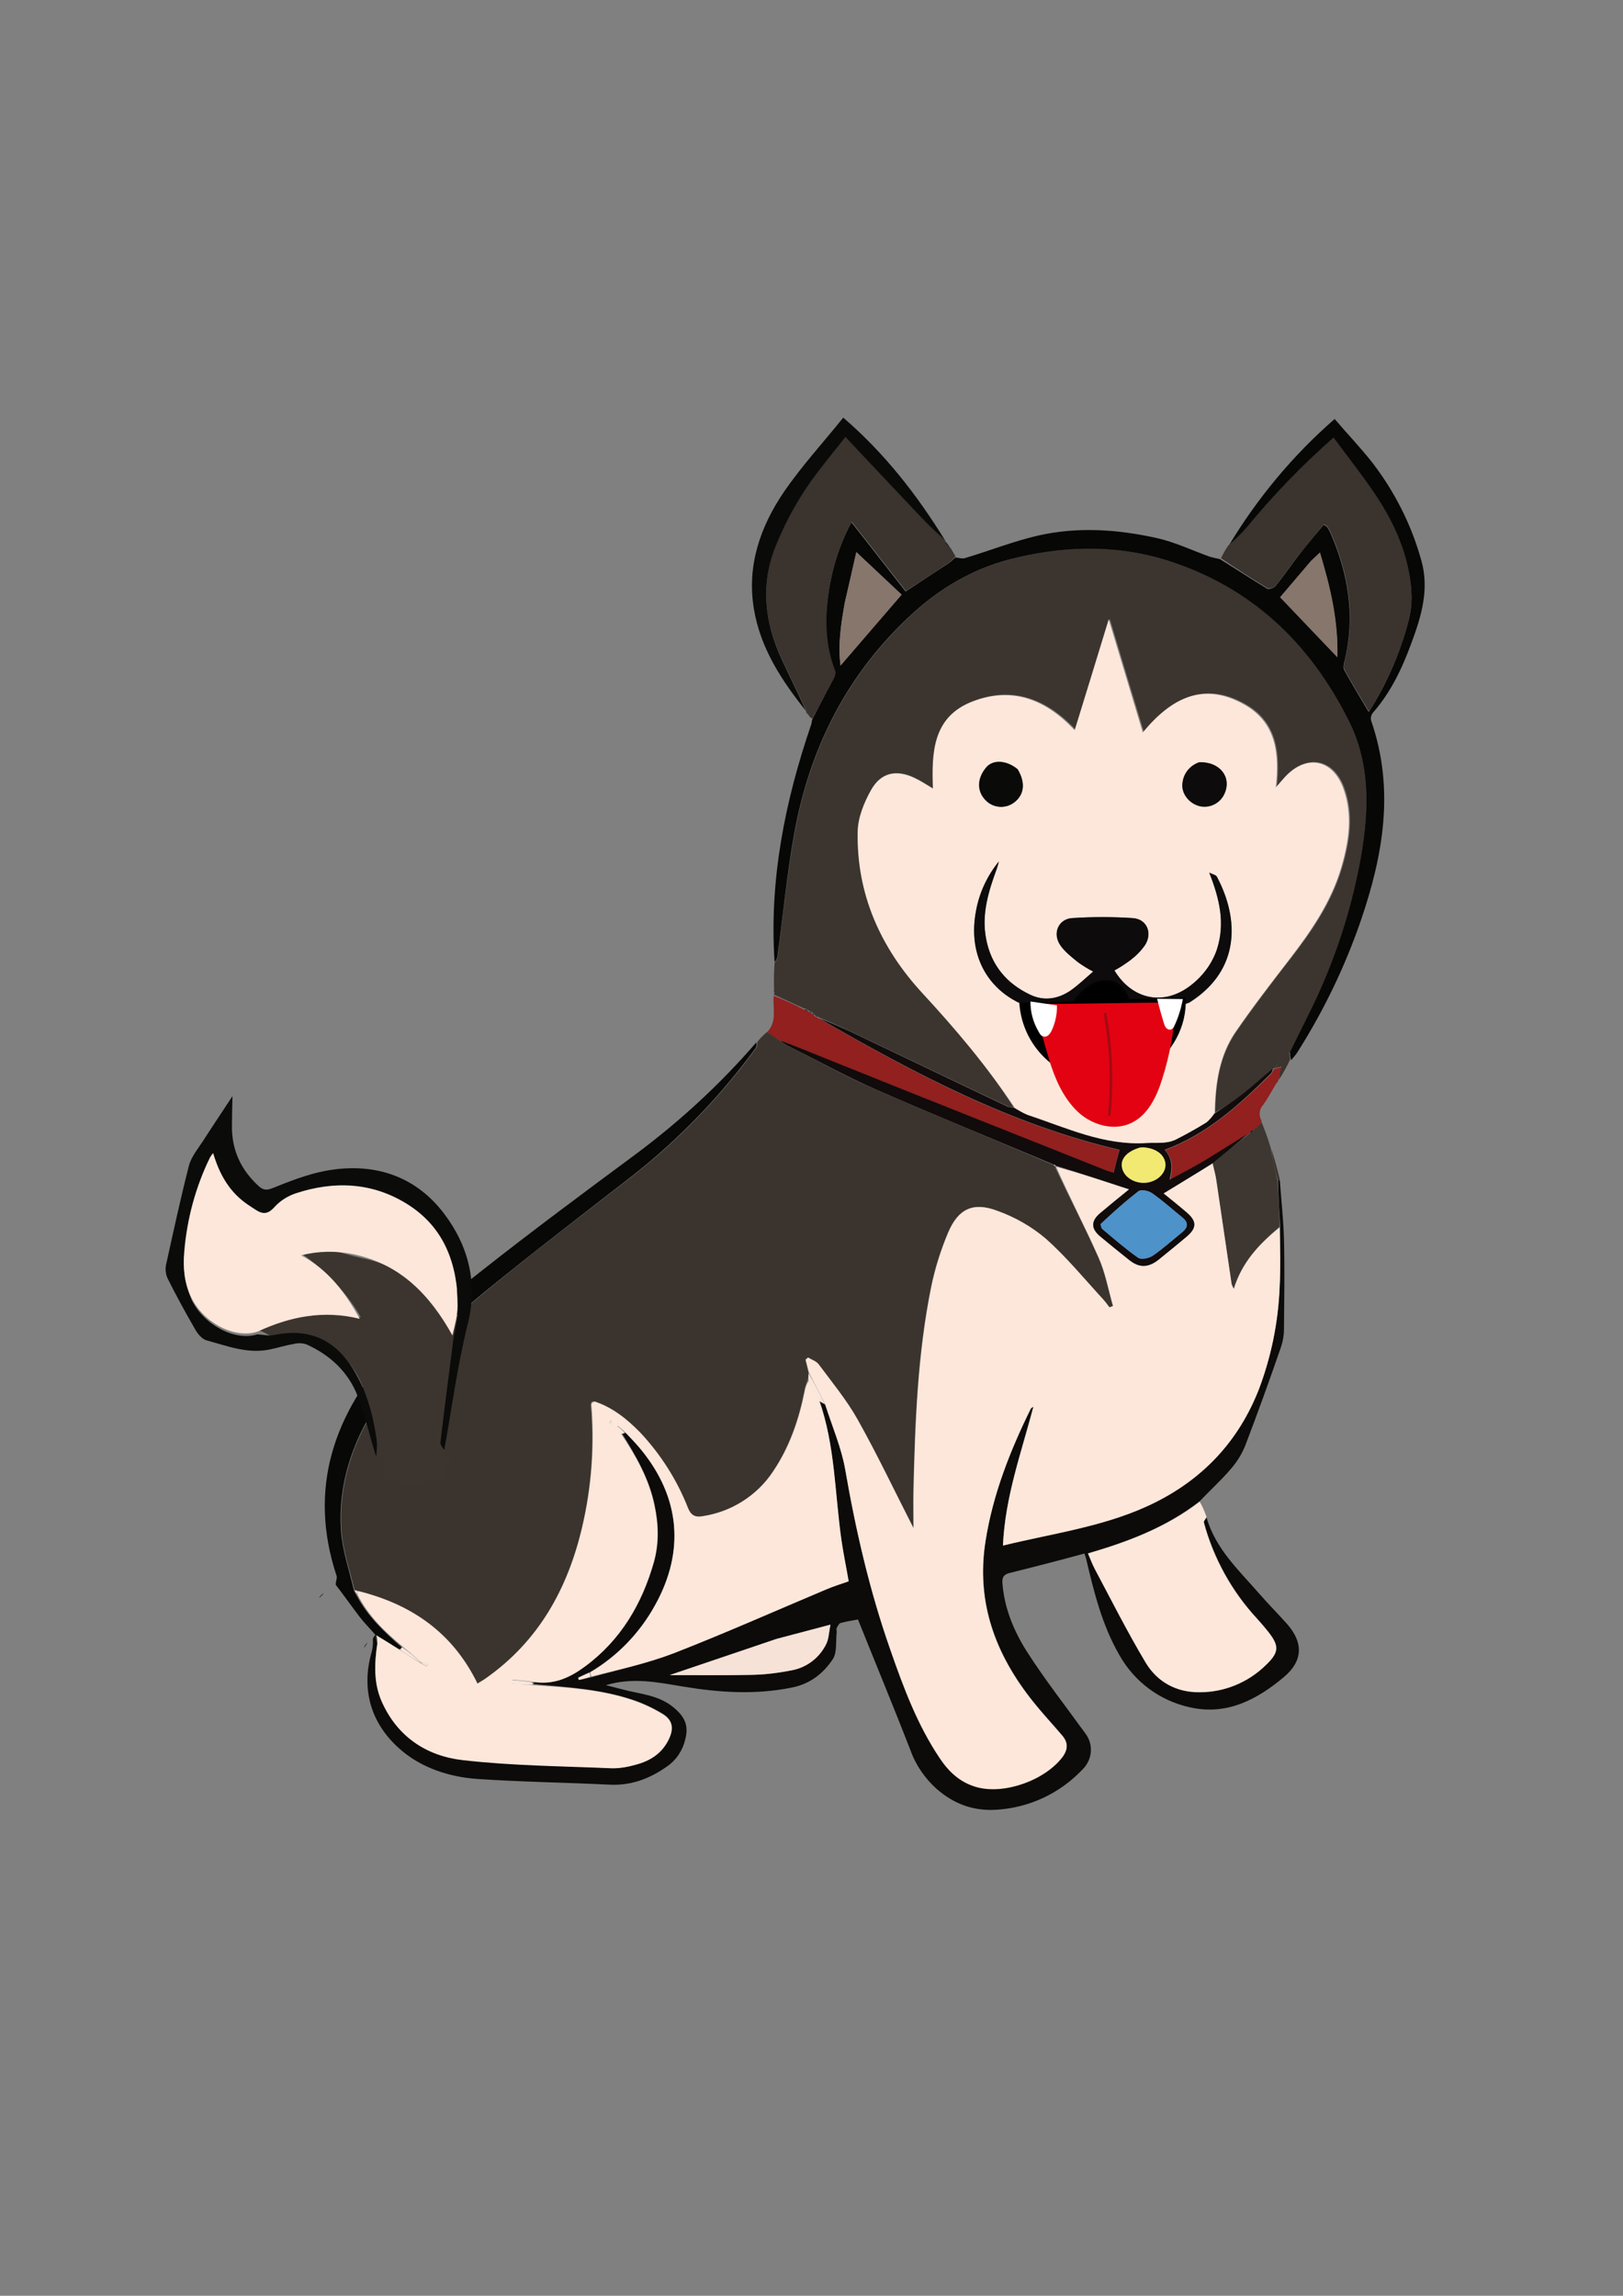 <?xml version="1.0" encoding="utf-8"?>
<!-- Generator: Adobe Illustrator 26.0.3, SVG Export Plug-In . SVG Version: 6.00 Build 0)  -->
<svg version="1.1" id="Layer_1" xmlns="http://www.w3.org/2000/svg" xmlns:xlink="http://www.w3.org/1999/xlink" x="0px" y="0px"
	 viewBox="0 0 595.5 842.2" style="enable-background:new 0 0 595.5 842.2;" xml:space="preserve">
<rect x="0" y="0" width="595.5" height="842.2" fill="#808080" stroke="none"/>
<style type="text/css">
	.st0{fill:#3B342E;}
	.st1{fill:#3C352F;}
	.st2{fill:#0C0B0A;}
	.st3{fill:#070706;}
	.st4{fill:#3A332E;}
	.st5{fill:#FCE7DA;}
	.st6{fill:#080807;}
	.st7{fill:#91201E;}
	.st8{fill:#3E3731;}
	.st9{fill:#0A0A09;}
	.st10{fill:#0B0B0A;}
	.st11{fill:#FDE7DA;}
	.st12{fill:#110B0B;}
	.st13{fill:#FCE6DA;}
	.st14{fill:#FDE7DB;}
	.st15{fill:#F6E2D6;}
	.st16{fill:#86766C;}
	.st17{fill:#4E92CA;}
	.st18{fill:#F2E972;}
	.st19{fill:#0D0B0B;}
	.st20{stroke:#020203;stroke-miterlimit:10;}
	.st21{fill:#E30211;}
	.st22{fill:#FFFFFF;}
	.st23{fill:none;stroke:#A30A14;stroke-miterlimit:10;}
</style>
<g id="Layer_2_00000132083854778515273870000005605072767969215657_">
	<g id="Layer_1-2">
		<path class="st0" d="M277.9,382.2c1-1.3,2.2-2.5,3.5-3.6c1.8,1,3.2,2,4.8,3.1c0.7,0.6,1.5,1.2,2.3,1.7
			c10.8,5.4,21.4,11.3,32.4,16.1c21.8,9.5,43.7,18.5,65.7,27.9c0.2,0.2,0.4,0.4,0.7,0.5c0,0,0-0.1-0.2,0.2
			c5.2,11.2,10.9,22,15.9,33.2c2.5,5.6,3.6,11.9,5.3,17.8l-1.3,0.5c-0.7-1-1.4-2-2.2-2.8c-7-7.6-13.6-15.7-21.3-22.5
			c-5.2-4.4-11.2-7.8-17.6-10.1c-8.9-3.3-14.4-0.7-18.1,8c-2.7,6.4-4.8,13.1-6.2,19.9c-5,24.7-5.9,49.7-6.5,74.8
			c-0.1,4.3,0,8.7,0,13.7c-7.1-13.9-13.5-27.2-20.6-40c-4-7.1-9.3-13.5-14.2-20.1c-0.9-1.1-2.6-1.7-3.9-2.5l-0.9,0.8
			c0.4,1.6,0.8,3.1,1.2,5c0,1-0.2,1.9-0.5,2.8c-0.5,1.2-0.9,2.5-1.1,3.8c-2.1,10.5-5.5,20.4-11.5,29.4c-5.9,9-15.4,15-26,16.6
			c-2.7,0.5-4.2-0.3-5.4-3.1c-4-10.2-9.9-19.6-17.5-27.6c-4.8-5-10.1-9.3-17-11.5c-0.5,0.2-0.8,0.5-1,1c1.4,15.2,0.3,30.4-3.2,45.3
			c-5.3,22.5-15.9,41.6-35.1,55.2c-1.1,0.7-2.2,1.4-3.3,2.1c-9.2-18.9-24.5-29.2-44.2-34.2c-0.3-0.2-0.5-0.2-0.8-0.3
			c-1.8-7.4-4.3-14.6-4.8-21.9c-1.1-16.6,4-31.9,12.9-45.9c10.5-16.4,24.9-29.2,39.6-41.4c18-14.9,36.7-29,55.1-43.3
			c16.9-13.4,31.9-29,44.6-46.4C277.9,383.8,277.8,382.9,277.9,382.2z"/>
		<path class="st1" d="M284,364.9c0-0.2,0-0.5,0.1-0.7c0.1-0.5,0.1-1-0.1-1.5c-0.1-3.2,0-6.4,0.2-9.5c0.5-0.6,0.9-1.3,1.1-2
			c2-15.1,3.5-30.4,6.2-45.4c5.7-31.6,19.6-58.9,43.5-80.8c10-9.1,21.3-15.9,34.5-19.5c19.6-5.4,39.3-6.1,58.9,0.1
			c30.8,9.6,52.3,30.3,66.5,58.6c8,16,7.4,33.2,4.5,50.5c-3,16.7-8,32.9-14.9,48.4c-3.4,7.7-7.4,15.2-11.3,23c-2,2-3.8,3.9-5.6,5.8
			h-0.3c-3.8,3.1-7.2,6.3-10.9,9.2c-3.4,2.6-6.9,4.9-10.5,7c0.1-10.7,1.7-20.9,7.7-29.6c6.2-9,12.9-17.8,19.6-26.4
			c8.1-10.4,15.5-21.1,19.3-34c2.8-9.6,4.3-19.3,0.8-29c-3.9-10.9-13.8-12.7-21.5-4.2c-1,1.1-2,2.3-3.3,3.8
			c1.3-12.6,0.1-23.8-11.5-30.4c-15.2-8.6-27-2.2-37.3,10.2c-4.2-13.9-8.2-27.1-12.5-41.5c-4.3,14.1-8.4,27.2-12.5,40.7
			c-10.7-11.4-23.2-16.1-37.6-10.5S342,276,342.4,289.2c-2.5-1.4-4.5-2.8-6.8-3.9c-6.8-3.2-12.5-2-16,4.6c-2.5,4.6-4.7,10-4.8,15
			c-0.5,23,8.4,42.6,23.7,59.3c12.2,13.2,23.7,26.9,33.4,42c-0.7,0-1.4-0.1-2.1-0.3c-19.4-9.3-38.9-18.5-58.3-27.8
			c-3.7-1.8-7.4-3.3-11.1-4.9c0,0,0,0-0.1-0.2c-0.4-0.3-0.9-0.4-1.4-0.6c0,0,0,0,0-0.2c-0.2-0.2-0.4-0.4-0.7-0.6c0,0,0,0-0.1-0.2
			c-0.4-0.3-0.9-0.5-1.4-0.6c0,0,0,0-0.1-0.2c-0.6-0.3-1.1-0.5-1.7-0.7L284,364.9z"/>
		<path class="st2" d="M469.6,433.1c0.5,7.1,1.3,14.2,1.5,21.3c0.3,11.1,0.1,22.2,0,33.3c0,2.2-0.4,4.4-1.1,6.5
			c-4.2,12.1-8.5,24.1-13.1,36.1c-1.3,3.2-3.1,6.1-5.4,8.7c-3.4,4-7.3,7.5-11.2,11.6c-12.4,9.7-26.5,15-41.1,19.2
			c0.9,2.1,1.6,4,2.5,5.7c6.2,11.5,12,23.2,18.7,34.4c4.3,7.1,11.2,10.9,19.8,10.8c9.1,0,17.8-3.6,24.3-10c4.9-4.6,4.9-7,0.8-12.2
			c-1.3-1.7-2.7-3.3-4.1-4.8c-9.2-10-15.9-22.2-19.5-35.3c-0.1-0.4,0.7-1.1,1-1.7c3.3,11.5,11.9,19.4,19.4,28
			c3.3,3.8,6.8,7.3,10.1,11c6.1,6.9,5.9,13.6-1.1,19.5c-10,8.4-21.1,14.2-34.6,11.1c-10.9-2.4-20.2-9.3-25.7-19
			c-6.4-11-9.4-23.2-12.3-35.5c-0.1-0.5-0.3-0.9-0.6-1.9c-3,0.8-6,1.6-8.9,2.4c-6.1,1.6-12.3,3.2-18.4,4.7c-2.2,0.5-3,1.5-2.8,3.8
			c0.7,9.1,4.1,17.3,8.8,24.8c6.7,10.5,14.4,20.3,21.7,30.4c3,4,2.5,9.6-1.1,13.1c-8.3,8.8-19.6,14.1-31.7,14.8
			c-8.4,0.5-15.5-2.1-21.9-7.7c-4.3-3.9-7.7-8.8-9.6-14.3c-6.2-15.9-12.7-31.6-19.2-47.8c-2.1,0.4-4.3,0.7-6.4,1.3
			c-0.6,0.2-1,1.1-1.4,1.8c-0.2,0.4,0,1,0,1.5c-0.4,3.3,0.2,7.4-1.4,9.9c-3.5,5.3-8.4,9.2-15.2,10.5c-13.4,2.7-26.5,1.8-39.8-0.4
			c-9.1-1.5-18.4-3.5-28.3-0.5c2.3,0.6,4.1,1,5.9,1.5c6.5,1.8,13.5,2,19.1,6.8c3.9,3.3,5.4,6.4,4.2,11.3c-0.9,4.1-3.2,7.7-6.6,10.1
			c-6.3,4.5-13.2,7.2-21.2,6.8c-16.2-0.8-32.4-1-48.6-2.1c-10.1-0.7-20.1-4-27.6-10.3c-11-9.2-15.3-21.9-11.1-36.4
			c0.4-1.5,0.5-3,0.4-4.6c0.2-0.7,0.6-1.3,1.2-1.7c0,0,0.2,0.2,0.1,0.5c0,1.1,0.1,1.8,0.3,2.9c-1,7.3-1.2,14.3,1.7,21
			c5.7,13,16.5,20.1,29.8,21.6c18.2,2,36.6,2.2,54.9,3c2.9,0,5.7-0.5,8.5-1.3c5.3-1.3,9.6-4.1,12.1-9.2c1.9-4,1.5-7.1-2.2-9.4
			c-3.6-2.2-7.5-4-11.5-5.3c-11.6-3.8-23.7-4.5-35.8-5.6c-0.1-0.4-0.1-0.6,0.2-0.7c7.4,1,13.3-1.9,18.7-5.9
			c13.1-9.7,20.9-22.9,25.2-38.3c1.9-6.8,1.7-13.8,0.2-20.8c-2-9.7-6.9-18.1-12-26.3c0.5-0.1,1-0.1,1.5,0c2,2,3.9,3.9,5.5,5.9
			c14.4,17.6,16.1,37.4,5.2,57c-5.6,10.3-13.9,18.9-24.1,24.8c-1.6,0.7-2.8,1.3-4.1,1.9l0.3,0.8c1.4-0.3,2.8-0.6,4.5-0.9
			c10.4-2.9,20.9-5.2,30.6-9c18.6-7.3,36.9-15.5,55.4-23.2c2.7-1.1,5.5-2,8.3-3c-0.9-5.2-1.9-10-2.6-14.8c-2.5-17.2-2.3-34.8-8-51.5
			c0.8,0.4,1.5,1,2.1,1.6c2.6,7.9,5.9,15.5,7.3,23.4c3.9,22.5,9,44.7,16.6,66.3c4.8,13.8,10,27.4,18.1,39.7
			c3.4,5.1,7.7,9.1,13.9,10.7c10.2,2.6,24.8-2.7,31.2-11.2c2.1-2.8,2-5.2-0.2-7.8c-3.5-4.1-7.2-8-10.5-12.2
			c-13.9-17.3-21.1-36.5-17.6-59.1c2.7-17.2,9-33.1,16.6-48.6c0.2-0.3,0.6-0.6,1-0.8c-4.4,16.8-10.4,33.1-11.2,51
			c19.2-4.7,38.6-7.1,56.2-16c17.8-9,30.4-22.7,37.7-41.3c4.5-11.9,7-24.5,7.6-37.2c0.4-7.4,0.2-14.9,0.2-22.7
			c-0.4-5.9-0.7-11.4-0.8-16.9L469.6,433.1z M284.7,601.3l-39,13.2c10.7,0,20.5,0.2,30.4-0.1c4.7-0.1,9.4-0.6,14.1-1.6
			c5.7-0.9,10.5-4.6,13-9.8c0.9-1.9,1-4.1,1.5-7C297.5,597.9,291.4,599.5,284.7,601.3z"/>
		<path class="st3" d="M473.3,385.9c3.7-7.6,7.7-15.1,11.1-22.8c6.9-15.5,11.9-31.7,14.9-48.4c3-17.2,3.6-34.5-4.5-50.5
			c-14.2-28.3-35.7-48.9-66.5-58.6c-19.5-6.1-39.2-5.4-58.9-0.1c-13.1,3.6-24.5,10.4-34.5,19.5c-23.9,21.8-37.8,49.2-43.5,80.8
			c-2.7,15-4.1,30.2-6.2,45.4c-0.2,0.6-0.5,1.2-1,1.7c-2-30,3.8-59,13.5-87.3c0.1-0.3,0.1-0.7,0.3-1.6c2.7-5.4,5.3-10.2,7.8-15
			c0.5-0.8,0.7-1.7,0.6-2.6c-3.7-9.4-3.9-19.2-2.4-29c1.3-9,4.1-17.8,8.4-25.8l19.9,25.4c5.3-3.5,10.4-6.9,15.5-10.2
			c1-0.7,1.9-1.5,2.7-2.3c1.2,0.1,2.6,0.6,3.7,0.2c9-2.7,17.8-6.2,27-8.3c14.4-3.2,29-2.2,43.3,1c6.7,1.5,13.1,4.6,19.6,6.9
			c1.2,0.3,2.4,0.6,3.5,0.8c6,3.7,11.6,7.4,17.4,10.9c0.6,0.4,2.5-0.4,3.1-1.1c2.9-3.6,5.5-7.4,8.3-11.1c3-3.9,6.2-7.6,9.3-11.3
			c0.8,0.5,1.1,0.6,1.2,0.8c0.5,0.7,0.9,1.5,1.3,2.3c6.5,15,9.1,30.4,5.2,46.6c-0.3,1.2-0.7,2.7-0.2,3.6c2.8,5.1,5.8,10,9,15.4
			c6.6-10.3,11.5-21.6,14.6-33.5c1.6-6,1.3-12,0-18c-2.1-10-6.5-19.1-12-27.6c-4.8-7.2-10.2-14-15.6-21.3
			c-11.5,10.1-22.1,21.1-31.8,32.9c-2,2.4-4.5,4.5-6.7,6.7c10.5-17.5,23.6-33.3,39-46.7c4.6,5.4,9.5,10.5,13.9,16.1
			c8.2,10.7,14.3,22.8,17.9,35.8c3,10.6,0,20.5-3.6,30.2c-3.4,9.3-7.6,18.2-14.2,25.7c-0.6,0.8-0.9,1.9-0.6,2.9
			c8.7,25.1,4.4,49.5-3.9,73.6c-5.7,16.5-13.3,32.3-22.6,47.1c-0.8,1.4-1.8,2.6-2.9,3.8C473.4,387.8,473.3,386.9,473.3,385.9z
			 M309.9,221.3c-1.3,7.5-2.5,15-1.5,22.8l22.4-26l-16.6-15.6C312.7,209.1,311.4,214.9,309.9,221.3z M481,205.8l-11.3,13.3l21,22
			c0.3-13.2-2.6-25.6-6.4-38.4C483,203.9,482.2,204.7,481,205.8z"/>
		<path class="st4" d="M350.6,204.1c-0.8,0.9-1.7,1.8-2.7,2.5c-5,3.4-10.1,6.7-15.5,10.2l-19.9-25.4c-4.3,8-7.2,16.8-8.4,25.8
			c-1.5,9.8-1.3,19.6,2.4,29c0.1,0.9-0.1,1.9-0.6,2.6c-2.5,4.9-5.1,9.7-7.8,14.8c-0.5-0.1-1-0.5-1.5-1.4c-0.3-0.5-0.6-1-1-1.4
			c0.1,0,0.2-0.1,0.2-0.2c0,0,0,0,0,0c-3-6.5-6.1-12.7-9-19c-6.3-13.7-7.9-27.5-2-41.9c3.9-9.6,9-18.6,15.3-26.8
			c3.1-4.1,6.4-8.1,10.1-12.8c9.8,10.4,19.1,20.3,28.4,30.1c2.7,2.8,5.5,5.5,8.3,8.2c0,0-0.1,0,0,0.2c0.5,0.7,1,1.4,1.5,2
			c0.3,0.3,0.6,0.7,0.8,1.1c0.2,0.4,0.4,0.8,0.6,1.1C350.2,203.4,350.4,203.7,350.6,204.1z"/>
		<path class="st4" d="M450.6,200.2c2.4-2.1,4.8-4.4,6.9-6.8c9.7-11.8,20.3-22.8,31.8-32.9c5.4,7.3,10.8,14.1,15.6,21.3
			c5.6,8.4,10,17.6,12,27.6c1.2,6,1.6,12.1,0,18c-3,11.9-8,23.2-14.6,33.6c-3.2-5.4-6.3-10.3-9-15.4c-0.5-0.9,0-2.4,0.2-3.6
			c3.9-16.2,1.3-31.6-5.2-46.6c-0.4-0.8-0.8-1.5-1.3-2.3c-0.1-0.2-0.4-0.3-1.2-0.8c-3,3.7-6.2,7.4-9.3,11.3
			c-2.8,3.6-5.4,7.5-8.3,11.1c-0.6,0.8-2.5,1.5-3.1,1.1c-5.8-3.5-11.4-7.2-17.1-11C448.7,203.3,449.6,201.7,450.6,200.2z"/>
		<path class="st5" d="M442.7,556.5c-0.4,0.8-1.1,1.5-1,2c3.5,13.2,10.2,25.3,19.5,35.3c1.4,1.6,2.8,3.2,4.1,4.8
			c4.1,5.2,4.1,7.5-0.8,12.2c-6.5,6.4-15.2,10-24.3,10c-8.5,0.1-15.5-3.7-19.8-10.8c-6.7-11.2-12.6-22.9-18.7-34.4
			c-0.9-1.7-1.6-3.6-2.5-5.7c14.7-4.3,28.7-9.6,41-19C441.2,552.6,442,554.5,442.7,556.5z"/>
		<path class="st6" d="M137.7,599.7c-1.9-2.2-3.9-4.2-5.7-6.5c-2.9-3.8-5.7-7.8-8.8-11.8c-0.1-1.2,0.6-2.4,0.3-3.3
			c-10.7-32.3-0.8-59.8,20.9-83.6c9.6-10.5,21.1-19.5,32.3-28.3c18.5-14.6,37.4-28.6,56.3-42.6c16.3-12.1,31.3-25.9,44.5-41.2
			c0.2,0.7,0.1,1.4-0.2,2c-12.7,17.4-27.7,33-44.6,46.4c-18.4,14.3-37,28.5-55.1,43.3c-14.8,12.2-29.1,25-39.6,41.4
			c-8.9,14-14,29.3-12.9,45.9c0.5,7.3,3,14.5,4.8,22.2c0.3,0.5,0.6,1.1,0.9,1.6c4.1,7.8,10.2,13.5,16.6,19.1c-0.2,0.4-0.6,0.6-1,0.7
			c-3-1.7-5.7-3.4-8.4-5c-0.1,0-0.1,0-0.2,0C137.9,599.8,137.8,599.8,137.7,599.7z"/>
		<path class="st7" d="M283.9,365.3c3.8,1.5,7.4,3.1,11,5c0.5,0.3,1.1,0.5,1.7,0.7c0,0,0,0,0.1,0.2c0.4,0.3,0.9,0.5,1.4,0.6
			c0,0,0,0,0,0.2c0.2,0.2,0.4,0.4,0.7,0.6c0,0,0,0,0.1,0.2c0.4,0.3,0.9,0.5,1.4,0.6c0,0,0,0,0.1,0.2c35.1,20.3,70.7,39.1,110.3,48.3
			c-0.7,2.8-1.4,5.5-2.2,8.4c-1.1-0.3-2.3-0.6-3.4-1.1c-33.2-13.2-66.4-26.5-99.5-39.7c-6.5-2.6-13-5.3-19.6-7.9
			c-1.5-0.9-2.9-1.8-4.5-3C285.3,374.5,283.4,369.9,283.9,365.3z"/>
		<path class="st8" d="M468.7,433c0.3,5.5,0.7,11,0.8,17c-7.5,6.4-13.8,13.1-16.8,22.8c-0.3-0.5-0.6-1.1-0.8-1.7
			c-1.9-12.7-3.7-25.3-5.6-38c-0.3-2.1-1-4.2-1.3-6.5c4.5-3.7,8.9-7.2,13.3-10.7c0,0,0,0,0.2,0c0.5-0.4,0.9-0.9,1.3-1.5
			c0,0,0,0,0.2,0c0.5-0.2,0.9-0.5,1.3-0.8c0,0-0.1,0,0.1-0.1c0.3-0.2,0.5-0.6,0.7-0.9c0.3-0.5,0.5-0.8,0.7-1.2
			c1.2,3,2.4,6.1,3.4,9.6C467,425.3,467.9,429.2,468.7,433z"/>
		<path class="st9" d="M346.8,198.3c-2.7-2.5-5.5-5.1-8.2-7.9c-9.3-9.8-18.6-19.7-28.4-30.1c-3.7,4.7-7,8.7-10.1,12.8
			c-6.3,8.2-11.4,17.2-15.3,26.8c-5.9,14.3-4.3,28.2,2,41.9c2.9,6.3,6,12.5,9,19.1c-8.9-11.1-16.8-23-19.2-37.6
			c-2.6-15.7,2.3-30,11-42.8c6.5-9.5,14.4-18.1,21.8-27.3C324.7,166.4,336.5,181.6,346.8,198.3z"/>
		<path class="st7" d="M462.9,411.2c-0.2,0.6-0.5,1.1-0.9,1.6c-0.2,0.3-0.5,0.6-0.7,0.9h-0.2c-0.5,0.2-0.9,0.5-1.3,0.8
			c0,0,0,0-0.2,0c-0.5,0.4-0.9,0.9-1.3,1.5h-0.2c-5.5,3.3-10.7,6.7-16,9.9c-4.2,2.5-8.5,4.7-12.8,7c1.1-4.4,1.1-7.9-1.8-11
			c15.8-5.9,27.5-16.8,38.9-27.9c0.4-0.6,0.8-1.2,1-1.9h0.3c0.9-0.2,1.6-0.4,2.5-0.7c-0.5,2-0.9,3.6-1.3,5.3c0,0,0-0.1-0.2,0
			c-0.2,0.3-0.4,0.6-0.5,0.9c-1.6,2.6-3,5.4-4.8,7.8C462,406.9,461.8,409.3,462.9,411.2z"/>
		<path class="st4" d="M469.1,396.3c0.3-1.7,0.6-3.4,1.1-5.1c-0.9,0.3-1.6,0.5-2.5,0.7c1.7-2,3.5-4,5.3-5.8c0.2,0.9,0.3,1.8,0.3,2.7
			C472.1,391.4,470.7,393.9,469.1,396.3z M470.8,389.9l-0.1,0.2C470.7,390.1,470.9,390.1,470.8,389.9L470.8,389.9z"/>
		<path class="st4" d="M468.9,433c-1.1-3.8-1.9-7.8-2.5-11.7c1.2,3.6,2.2,7.4,3.2,11.5C469.4,433.1,469.3,433.1,468.9,433z"/>
		<path class="st10" d="M133.5,604.5c0.3-0.7,0.8-1.4,1.3-2C134.5,603.3,134,604,133.5,604.5z"/>
		<path class="st10" d="M118.8,584.4c-0.5,0.7-1.1,1.3-1.8,1.8C117.5,585.5,118.1,584.9,118.8,584.4z"/>
		<path class="st9" d="M348.3,200.6c-0.6-0.5-1.1-1.1-1.5-1.8C347.5,199.3,347.9,199.9,348.3,200.6z"/>
		<path class="st9" d="M295.6,261.1c0.4,0.2,0.7,0.6,0.9,1C296.2,261.8,295.9,261.5,295.6,261.1z"/>
		<path class="st3" d="M284,363c0.2,0.3,0.2,0.7,0.2,1C284,363.8,284,363.5,284,363z"/>
		<path class="st4" d="M468.5,397.3c-0.1-0.2,0-0.4,0.3-0.8C468.9,396.7,468.8,396.9,468.5,397.3z"/>
		<path class="st9" d="M349.8,202.8c-0.1,0-0.3-0.2-0.6-0.7C349.3,202.1,349.5,202.4,349.8,202.8z"/>
		<path class="st11" d="M444.9,426.8c0.5,2.1,1.1,4.1,1.4,6.3c1.9,12.7,3.7,25.3,5.6,38c0.2,0.6,0.5,1.2,0.8,1.7
			c3-9.7,9.2-16.4,16.8-22.5c0.2,7.3,0.4,14.8,0,22.2c-0.5,12.7-3.1,25.3-7.6,37.2c-7.3,18.6-19.9,32.3-37.7,41.3
			c-17.6,8.9-37,11.3-56.2,16c0.8-18,6.8-34.2,11.2-51c-0.3,0.3-0.8,0.5-1,0.8c-7.6,15.5-13.9,31.4-16.6,48.6
			c-3.6,22.6,3.7,41.8,17.6,59.1c3.4,4.2,7,8.1,10.5,12.2c2.2,2.5,2.2,5,0.2,7.8c-6.4,8.5-21,13.8-31.2,11.2
			c-6.2-1.6-10.5-5.6-13.9-10.7c-8.2-12.2-13.3-25.9-18.1-39.7c-7.6-21.6-12.7-43.8-16.6-66.3c-1.4-7.9-4.7-15.5-7.3-23.7
			c-2.1-4.3-4.1-8.1-6-11.8c-0.4-1.6-0.8-3.1-1.2-4.7l0.9-0.8c1.3,0.8,3,1.3,3.9,2.5c4.9,6.6,10.2,13,14.2,20.1
			c7.2,12.8,13.5,26.1,20.6,40c0-5-0.1-9.4,0-13.7c0.6-25.1,1.5-50.1,6.5-74.8c1.4-6.8,3.5-13.5,6.2-19.9c3.7-8.8,9.2-11.4,18.1-8
			c6.4,2.3,12.4,5.7,17.6,10.1c7.7,6.8,14.3,14.9,21.3,22.5c0.8,0.9,1.5,1.9,2.2,2.8l1.3-0.5c-1.7-6-2.8-12.2-5.3-17.8
			c-4.9-11.1-10.6-22-15.6-33.3c9,2.5,17.7,5.3,26.8,8.3c-3.8,3.1-7.3,5.9-10.7,8.8s-3.3,5.6,0,8.4c3.5,3,7.1,5.9,10.7,8.7
			s7,2.9,10.8-0.1c3.4-2.7,6.8-5.5,10.1-8.3c4-3.3,4-5.8,0.1-9.1c-3-2.5-5.9-4.9-8.4-6.9L444.9,426.8z"/>
		<path class="st11" d="M138.1,599.9c2.7,1.6,5.4,3.3,8.5,5.3c2.8,1.8,5.2,3.3,7.8,5c0.7,0.4,1.5,0.8,2.3,1.1l0.2-1
			c-0.9-0.1-1.8-0.3-2.6-0.6c-2.2-2.1-4.4-3.9-6.6-5.7c-6.5-5.4-12.5-11.1-16.6-19.2c0-0.8,0-1,0.1-1.2c19.5,4.8,34.8,15.1,44,34
			c1.1-0.7,2.2-1.3,3.3-2.1c19.2-13.6,29.8-32.7,35.1-55.2c3.5-14.8,4.6-30.1,3.4-45.3c0.3-0.3,0.7-0.6,1.1-0.9
			c6.7,2.2,12,6.5,16.8,11.4c7.5,8,13.5,17.4,17.5,27.6c1.1,2.8,2.7,3.6,5.4,3.1c10.6-1.6,20.1-7.6,26-16.6
			c6-8.9,9.4-18.9,11.5-29.4c0.2-1.3,0.7-2.5,1.4-3.6c1.5,2.3,2.8,4.8,3.9,7.3c5.9,16.6,5.7,34.2,8.2,51.4c0.7,4.8,1.7,9.5,2.6,14.8
			c-2.8,1-5.6,1.8-8.3,3c-18.5,7.8-36.7,15.9-55.4,23.2c-9.8,3.8-20.2,6.1-30.7,8.7c-0.2-0.5-0.4-1-0.4-1.5
			c10-6,18.2-14.5,23.8-24.7c10.9-19.7,9.2-39.4-5.2-57c-1.6-2-3.5-3.9-5.6-6.2c-0.9-0.9-1.9-1.7-2.9-2.5c-0.1,0-0.6,0.6-0.9,0.9
			l2.1,2c5.4,8.1,10.2,16.5,12.2,26.2c1.5,7,1.7,13.9-0.2,20.8c-4.4,15.4-12.2,28.7-25.2,38.3c-5.4,4-11.3,6.9-18.9,5.7
			c-3-0.4-5.4-0.6-7.8-0.8l-0.2,1.5l8,0.5c12.1,0.8,24.2,1.5,35.8,5.3c4,1.3,7.9,3.1,11.5,5.3c3.8,2.3,4.2,5.4,2.2,9.4
			c-2.5,5.1-6.8,7.8-12.1,9.2c-2.8,0.8-5.6,1.3-8.5,1.3c-18.3-0.8-36.7-0.9-54.9-3c-13.3-1.5-24.1-8.6-29.8-21.6
			c-2.9-6.6-2.7-13.6-1.5-21.4C138.4,601.7,138.3,600.8,138.1,599.9z M224.2,521.1l-0.7,0.9l0.9,0.5
			C224.5,522,224.4,521.5,224.2,521.1L224.2,521.1z"/>
		<path class="st12" d="M445.1,426.6c-6.1,3.9-12.2,7.5-18.2,11.2c2.5,2,5.5,4.4,8.4,6.9c3.9,3.3,3.9,5.8-0.1,9.1
			c-3.3,2.8-6.7,5.5-10.1,8.3c-3.8,3-7.1,3.1-10.8,0.1s-7.2-5.8-10.7-8.7c-3.3-2.8-3.3-5.6,0-8.4s6.9-5.7,10.7-8.8
			c-9.1-3-17.8-5.9-26.7-8.6c-0.3,0.1-0.3,0.2-0.2,0c-0.2-0.3-0.5-0.4-0.8-0.5c-21.9-9.2-43.9-18.2-65.6-27.7
			c-11-4.9-21.6-10.7-32.4-16.1c-0.8-0.5-1.6-1-2.3-1.7c6.4,2.4,12.9,5.1,19.4,7.7c33.1,13.3,66.3,26.5,99.5,39.7
			c1.1,0.5,2.4,0.8,3.4,1.1c0.7-2.9,1.5-5.7,2.2-8.4c-39.6-9.2-75.2-28-110.4-48.3c3.6,1.4,7.4,3,11.1,4.7
			c19.4,9.3,38.8,18.5,58.2,27.8c0.8,0.2,1.5,0.3,2.3,0.4c2,1,3.4,2,5,2.6c14.2,4.7,27.9,11.3,43.6,10.3c3.7-0.2,7.4,0.4,10.8-1.3
			c3.8-1.9,7.5-4,11.1-6.2c1.3-0.8,2.2-2.2,3.2-3.3c3.5-2.4,7.1-4.7,10.4-7.3c3.7-2.9,7.1-6.1,10.9-9.2c-0.1,0.7-0.3,1.4-0.8,1.9
			c-11.4,11.2-23,22-38.9,27.9c2.9,3.1,2.9,6.6,1.8,11c4.3-2.3,8.6-4.5,12.8-7c5.3-3.2,10.5-6.6,16-9.9
			C454,419.4,449.6,422.9,445.1,426.6z M403.8,449.2c0.2,0.6,0.3,1.3,0.7,1.7c4.3,3.6,8.5,7.3,13.1,10.5c1.1,0.8,3.9,0.2,5.3-0.7
			c3.8-2.6,7.2-5.7,10.8-8.6c2.2-1.8,2.5-3.6,0.1-5.5c-3.7-3-7.2-6.1-11.1-8.9c-1.3-0.9-4-1.5-5-0.7
			C412.8,440.8,408.1,444.9,403.8,449.2z M417.9,421.1c-5.3,1.6-7.6,5.1-5.7,8.8c1.6,3.2,6.2,4.9,10,3.7c3.4-1,5.7-3.9,5.4-6.7
			c-0.4-3.3-3.5-5.6-8-5.9C419,420.9,418.5,421,417.9,421.1z"/>
		<path class="st13" d="M300.6,514c-1.4-2.4-2.5-4.8-3.9-7.4c-0.1-0.9-0.1-1.9,0-2.8c2,3.5,4,7.2,5.9,11.3
			C302,514.8,301.3,514.4,300.6,514z"/>
		<path class="st13" d="M217.7,514.1c-0.1,0.3-0.4,0.5-0.8,0.7C217.1,514.4,217.4,514.2,217.7,514.1z"/>
		<path class="st13" d="M130.9,583.5c0.1,0.3,0.2,0.7,0.1,1.1c-0.2,0-0.4-0.3-0.7-0.9C130.4,583.3,130.6,583.3,130.9,583.5z"/>
		<path class="st11" d="M386.6,427.4c0.3-0.1,0.6,0,0.8,0.3C387.1,427.8,386.9,427.7,386.6,427.4z"/>
		<path class="st14" d="M445.7,408.1c-0.8,1.4-1.9,2.7-3.1,3.7c-3.6,2.2-7.3,4.3-11.1,6.2c-3.4,1.7-7.1,1.1-10.8,1.3
			c-15.7,1-29.4-5.6-43.6-10.3c-1.7-0.7-3.3-1.6-4.8-2.6c-10.1-15.2-21.7-28.9-33.9-42.1c-15.3-16.6-24.2-36.3-23.7-59.3
			c0.1-5.1,2.3-10.5,4.8-15c3.6-6.5,9.3-7.8,16-4.6c2.2,1,4.3,2.4,6.8,3.9c-0.5-13.2-0.1-26.3,14.4-31.9s26.9-1,37.6,10.5
			c4.2-13.6,8.2-26.6,12.5-40.7c4.3,14.3,8.3,27.6,12.5,41.5c10.3-12.5,22.1-18.8,37.3-10.2c11.6,6.6,12.9,17.8,11.5,30.4
			c1.3-1.5,2.3-2.7,3.3-3.8c7.8-8.5,17.6-6.7,21.5,4.2c3.5,9.7,2,19.4-0.8,29c-3.8,12.8-11.2,23.5-19.3,34
			c-6.7,8.7-13.4,17.4-19.6,26.4C447.4,387.2,445.9,397.4,445.7,408.1z M446.4,348.6c-1.8,5.1-5.1,9.5-9.4,12.8
			c-9.8,7.7-21.5,5.5-28.1-5.4c2.1-1.1,4-2.4,5.9-3.8c2.1-1.6,3.9-3.4,5.4-5.6c2.7-4.4,0.6-9.4-4.5-9.8c-7.5-0.5-14.9-0.5-22.4,0
			c-5,0.4-7.2,5.6-4.3,9.9c1.6,2.4,4.1,4.3,6.4,6.2c1.8,1.3,3.7,2.5,5.7,3.5c-3,2.6-5.6,5.1-8.5,7.1c-4.5,3-9.6,3.8-14.6,1.4
			c-8.7-4.1-14.4-10.9-16.2-20.6c-1.7-9,0.9-17.3,3.9-25.5c0.3-0.9,0.6-1.9,0.8-2.8c-4.3,5.3-7.2,11.5-8.4,18.2
			c-3.6,18.8,7,33.7,26.1,36.9c0.9,0.2,1.8,0.7,2.6,1.3c7,4.9,14.9,7.1,23.1,4.9c9-2.4,17.6-6.2,26.4-9.4c0.1-0.1,0.2-0.1,0.3-0.2
			c18.4-11.7,18.2-30.2,9.9-45.9c-0.3-0.6-1.3-0.8-2.8-1.5C447.5,329.8,449.6,338.6,446.4,348.6z M373.2,282
			c-4-3.2-8.9-3.4-11.4-0.5c-3.4,4-3.5,8.7-0.3,12c2.8,2.9,7.3,3.3,10.5,0.9C375.8,291.6,376.4,287.2,373.2,282z M439.8,279.7
			c-3.2,1.2-5.5,4.1-5.9,7.4c-0.7,3.8,2.3,7.7,6.2,8.7c3.8,0.9,7.7-1.1,9.2-4.6C452,285.1,447.6,279.4,439.8,279.7L439.8,279.7z"/>
		<path class="st12" d="M296.5,370.8c-0.5,0-1-0.1-1.4-0.4C295.6,370.3,296.1,370.5,296.5,370.8z"/>
		<path class="st12" d="M298,371.5c-0.5,0-0.9-0.1-1.3-0.4C297.2,371.1,297.6,371.2,298,371.5z"/>
		<path class="st12" d="M300.3,373c-0.5,0-0.9-0.1-1.3-0.4C299.4,372.6,299.9,372.7,300.3,373z"/>
		<path class="st12" d="M298.8,372.3c-0.2,0.1-0.4-0.1-0.7-0.4C298.3,371.8,298.5,371.9,298.8,372.3z"/>
		<path class="st15" d="M285,601.2c6.4-1.7,12.5-3.3,19.7-5.2c-0.6,2.9-0.6,5.1-1.5,7c-2.5,5.2-7.3,8.8-13,9.8
			c-4.7,0.9-9.4,1.5-14.1,1.6c-9.8,0.2-19.7,0.1-30.4,0.1L285,601.2z"/>
		<path class="st13" d="M195.5,618c-2.6,0.1-5.3,0-8-0.2l0.2-1.5c2.4,0.2,4.8,0.4,7.4,0.8C195.3,617.3,195.5,617.7,195.5,618z"/>
		<path class="st13" d="M227.9,526c-0.8-0.6-1.6-1.2-2.3-1.9c0.3-0.3,0.9-0.9,0.9-0.9c1,0.7,1.9,1.5,2.7,2.4
			C228.8,525.9,228.4,526,227.9,526z"/>
		<path class="st13" d="M216.2,613.6c0.3,0.4,0.4,0.9,0.4,1.5c-1.3,0.5-2.7,0.9-4.2,1.2l-0.3-0.8
			C213.3,614.9,214.6,614.3,216.2,613.6z"/>
		<path class="st1" d="M138.1,599.9c0.2,0.8,0.3,1.6,0.2,2.4c-0.3-0.3-0.5-1-0.5-2.1C137.9,599.9,138.1,599.9,138.1,599.9z"/>
		<path class="st16" d="M310,221c1.4-6.1,2.7-11.9,4.2-18.4l16.6,15.6l-22.4,26C307.4,236.3,308.6,228.8,310,221z"/>
		<path class="st16" d="M481.2,205.6c1-0.9,1.8-1.7,3.1-2.9c3.9,12.8,6.8,25.1,6.4,38.4l-21-22C473.3,214.9,477.2,210.3,481.2,205.6
			z"/>
		<path class="st13" d="M154.3,610c-2.5-1.5-4.9-3-7.4-4.7c0.2-0.4,0.4-0.7,0.7-1c2.4,1.7,4.6,3.5,6.7,5.5
			C154.3,610,154.3,610,154.3,610z"/>
		<path class="st12" d="M458.6,415.8c0.2-0.6,0.6-1.1,1.1-1.4C459.5,415,459.1,415.5,458.6,415.8z"/>
		<path class="st12" d="M460.1,414.4c0.3-0.3,0.7-0.6,1.1-0.8C460.9,414,460.6,414.2,460.1,414.4z"/>
		<path class="st12" d="M461.5,413.5c0-0.1,0.1-0.3,0.4-0.6C462,413.1,461.9,413.3,461.5,413.5z"/>
		<path class="st7" d="M470.9,390c0,0.1-0.1,0.1-0.1,0.1S470.8,389.9,470.9,390z"/>
		<path class="st13" d="M154.3,609.9l2.6,0.3l-0.2,1c-0.8-0.3-1.5-0.7-2.3-1.1C154.3,610,154.3,610,154.3,609.9z"/>
		<path class="st13" d="M224.4,521.3c0.1,0.4,0.1,0.8,0,1.2l-0.9-0.5C223.8,521.7,224,521.4,224.4,521.3z"/>
		<path class="st17" d="M403.8,449c4.6-4.2,9.1-8.3,13.9-12c1-0.7,3.7-0.2,5,0.7c3.9,2.7,7.4,5.9,11.1,8.9c2.4,1.9,2.1,3.7-0.1,5.5
			c-3.6,2.9-7,6-10.8,8.6c-1.4,0.9-4.2,1.5-5.3,0.7c-4.6-3.2-8.8-6.9-13.1-10.5C404,450.6,404,449.8,403.8,449z"/>
		<path class="st18" d="M418.2,421c0.5-0.1,1-0.1,1.4-0.1c4.5,0.3,7.6,2.6,8,5.9c0.3,2.8-1.9,5.7-5.4,6.7c-3.9,1.2-8.4-0.5-10-3.7
			C410.4,426.1,412.6,422.7,418.2,421z"/>
		<path class="st19" d="M446.5,321.6c-0.3-0.6-1.3-0.8-2.8-1.5c3.8,9.8,5.9,18.6,2.8,28.2c-1.8,5.2-5.1,9.7-9.5,13.1
			c-9.8,7.7-21.5,5.5-28.1-5.4c2.1-1.1,4-2.4,5.9-3.8c2.1-1.6,3.9-3.4,5.4-5.6c2.7-4.4,0.6-9.4-4.5-9.8c-7.5-0.5-14.9-0.5-22.4,0
			c-5,0.4-7.2,5.6-4.3,9.9c1.6,2.4,4.1,4.3,6.4,6.2c1.8,1.3,3.7,2.5,5.7,3.5c-3,2.6-5.6,5.1-8.5,7.1c-4.5,3-9.6,3.8-14.6,1.4
			c-8.7-4.1-14.4-10.9-16.2-20.6c-1.7-9,0.9-17.3,3.9-25.5c0.3-0.9,0.6-1.9,0.8-2.8c-4.3,5.3-7.2,11.5-8.4,18.2
			c-3.6,18.8,7,33.7,26.1,36.9l0.2,0c0.2,0,0.4,0,0.5,0h0.1h0.1c0.3,0,0.6,0,0.9,0.1h0.1c0.2,0,0.3,0,0.5,0c0.2,0,0.3,0,0.5,0h0.5
			c0.1,0,0.3-0.1,0.4-0.1c0.3-0.1,0.5-0.1,0.8,0h0.2h0.1h0.2l0.2-0.1c0.1,0,0.2,0,0.3,0h0.1h0.1l0.2-0.1l-0.1,0.1
			c0.1,0,0.1-0.1,0.2-0.1l0.1-0.1c0.1-0.1,0.2-0.1,0.3-0.1l14.2-9.5l9.7,7c1.8,0.9,3.2,1.4,5.3,2.4l-0.4,0.1h0.1h0.1h0.2l0,0
			c-0.2,0,0.1,0,0,0l0,0c0.1,0,0.3,0,0.4,0.1h-0.1c0.1,0,0.2,0.1,0.3,0.1c0.1,0,0.1,0.1,0.2,0.1h0.1l0,0c0,0,0.1,0,0.1,0
			c0.1,0,0.3,0,0.4,0.1c0.1,0,0.3,0,0.4,0c0.1,0,0.2,0,0.4,0.1l0.1,0.1l0,0c0,0,0,0,0,0l0,0h0.1c0.1,0,0.1,0,0.1,0l0.2,0
			c0.2,0,0.2,0,0.1,0h0.1h0.3h0.2h0.2l0,0c0.2,0,0.2,0,0.1,0c0.1,0,0.3,0,0.4,0h0.3c0.2,0,0.3,0,0.5,0c0.2,0,0.3-0.1,0.6-0.1h0.2
			l0,0c0.1,0,0.1,0,0.2,0c0,0,0.1-0.1,0,0l0.1-0.1l0.1-0.1l0,0c0.2-0.2,0.4-0.2,0.6,0c0.2,0,0.3-0.1,0.5-0.1c0.2,0,0.4,0,0.6,0l0,0
			l0.3-0.1c0.2-0.1,0.4-0.2,0.6-0.3c0.1,0,0.7-0.1,0.5-0.1l0,0h0.2c2.4-0.9,4.8-1.9,7.2-2.7c0.1-0.1,0.2-0.1,0.3-0.2
			C455,355.8,454.8,337.2,446.5,321.6z"/>
		<path class="st9" d="M373.4,282.2c3,5,2.4,9.4-1.3,12.2c-3.2,2.4-7.7,2.1-10.5-0.9c-3.2-3.3-3.1-8,0.3-12
			C364.3,278.6,369.2,278.8,373.4,282.2z"/>
		<path class="st19" d="M440.1,279.6c7.5-0.2,11.9,5.5,9.2,11.5c-1.6,3.6-5.5,5.5-9.2,4.6c-3.9-1-6.9-4.8-6.2-8.7
			C434.3,283.6,436.7,280.7,440.1,279.6z"/>
		<path class="st15" d="M414.8,368.2c1.6,0.7,2.9,1.3,5,2.2c-9.6,3-19.8,3.1-29.4,0.4c4.7-3.2,9.5-6.5,14.4-9.8
			C407.8,363.1,411.1,365.6,414.8,368.2z"/>
		<path class="st20" d="M374.5,367.9c1.1,16.7,15.5,29.4,32.3,28.3c4.9-0.3,9.6-1.8,13.8-4.3c8.9-5.4,14.6-15.6,13.9-26"/>
		<path class="st20" d="M393.1,369.2c1.9-2.9,4-5.7,7-7.5s6.9-2.3,9.8-0.5c2.6,1.6,4,4.8,4.6,7.8"/>
		<path class="st21" d="M378.1,368.4c3.2,6.5,4.8,13.6,6.9,20.5s5.1,13.8,10.3,18.8s13.4,7.4,19.9,4.2c6-2.9,9.2-9.6,11.2-16
			c2.9-9.1,4.6-18.6,5-28.2"/>
		<path class="st22" d="M434,366.5c-0.6,3.3-1.6,6.6-3,9.6c-0.3,0.7-0.7,1.4-1.5,1.6c-0.7,0.1-1.3-0.2-1.7-0.7
			c-0.4-0.5-0.6-1.1-0.8-1.8c-0.9-2.9-1.7-5.8-2.4-8.7c0,0-0.1,0.1-0.1,0s0-0.1,0.1-0.1"/>
		<path class="st22" d="M387.8,368.8c0.1,3.2-0.6,6.5-2,9.4c-0.5,1-1.3,2.1-2.5,2.1s-1.7-0.9-2.2-1.8c-2-3.4-3.1-7.3-3-11.2v0.1"/>
		<path class="st23" d="M405.4,371.6c2.3,12.4,2.8,25.1,1.6,37.7"/>
		<path class="st1" d="M139.1,541.8c0-0.7,2.1,1.3,1.9,0.6c-0.2-0.6-0.2-1.2,0-1.8c0-0.9-0.2-1.9-0.6-2.8c-0.2-0.6,0.7-0.8,0.9-1.5
			c0.3-2.2-3.1-2.9-3.4-4.9c-1.4-9.3-2.6-20.2-7.4-27.9c-6.9-10.9-14.9-14.8-27.3-12.3c-2,0.4-6.4-2.8-8.4-3.2
			c12-5.5,24.2-8,37.6-4.7c-5.4-9.9-16.3-20.8-26.3-26.2c6.8-1.6,20.5,3.1,26.6,4.4c17.3,3.6,25.4,13.1,33.5,28.2
			c-1.5,12.9-1,28.2-2.4,40.8c-0.1,0.9-1.3-0.7-0.8,0.2c0.1,1.3,2.4,5.2,2.1,6.7c-0.2,1.1-2.2-0.6-2.1,0.3c0,1.7-0.1,3.3-0.4,4.9
			c-5.2-0.1-7.9,2-12.7,1.7C146.9,544.3,141.9,541.8,139.1,541.8z"/>
		<path class="st10" d="M163,531.9c-0.5-0.7-1.5-1.8-1.4-2.7c1.5-12.7,3.1-25.3,4.8-38.3c0.7-3.9,1.7-7.5,1.7-11
			c0-15.5-4.9-28.9-18.5-37.4c-12.8-8-26.8-8.6-41-3.9c-3,0.9-5.6,2.6-7.7,5c-2.3,2.8-4.3,2.8-6.9,1c-1.3-0.9-2.8-1.7-4-2.7
			c-6-4.5-9.4-10.7-11.6-18.1c-0.4,0.5-0.8,1-1.1,1.5c-5.3,10.9-8.6,22.6-9.6,34.7c-0.7,5.7,0.3,11.5,2.6,16.8
			c4.4,9.2,15.9,15.3,24.1,12.7c2.2,0.1,4.4,0.7,6.4,0.2c12.4-2.5,21.8,1.5,28.6,12.3c5.1,8.1,7.5,17,8.8,26.2
			c0.2,2,0.1,4.1-0.2,6.1c-2.4-7.5-4-15-6.8-22.2c-3.4-8.8-10.1-15-18.7-18.9c-1.5-0.5-3.1-0.6-4.6-0.2c-3,0.5-5.8,1.4-8.7,2
			c-8.2,1.8-15.7-1.2-23.4-3.3c-1.6-0.4-3.1-2.2-4-3.7c-3.6-6.2-7.1-12.6-10.3-19c-0.7-1.5-0.9-3.3-0.6-4.9
			c2.7-12.2,5.3-24.3,8.4-36.4c0.8-3.2,3.2-6.1,5.1-9c3.4-5.3,6.9-10.5,10.9-16.6c-0.1,4.4-0.2,7.8-0.2,11.3
			c0,8.7,3.4,15.9,9.9,21.8c1.6,1.4,2.8,1.5,4.9,0.7c6.2-2.5,12.6-5,19.1-6.3c17.6-3.4,33.2,1.4,44,15.7
			c8.9,11.8,12.5,25.5,8.5,40.9C167.8,501.1,165.8,516.5,163,531.9z"/>
		<path class="st5" d="M94.5,488.5c-8.4,2.8-19.9-3.3-24.3-12.5c-2.6-5.3-3.1-11-2.6-16.8c1-12.1,4.2-23.9,9.5-34.7
			c0.3-0.5,0.7-1,1.1-1.5c2.2,7.4,5.6,13.6,11.6,18.1c1.3,1,2.7,1.8,4,2.7c2.6,1.7,4.5,1.7,6.9-1c2.1-2.3,4.8-4,7.7-5
			c14.2-4.7,28.2-4.1,41,3.9c13.6,8.5,18.5,21.9,18.5,37.4c0,3.5-1,7.1-1.9,10.8c-8.2-14.8-19.1-26.2-36.4-29.8
			c-6.3-1.3-12.8-1.2-19.1,0.4c10,5.4,16.1,13.5,21.5,23.3C118.6,480.5,106.4,483,94.5,488.5z"/>
	</g>
</g>
</svg>
